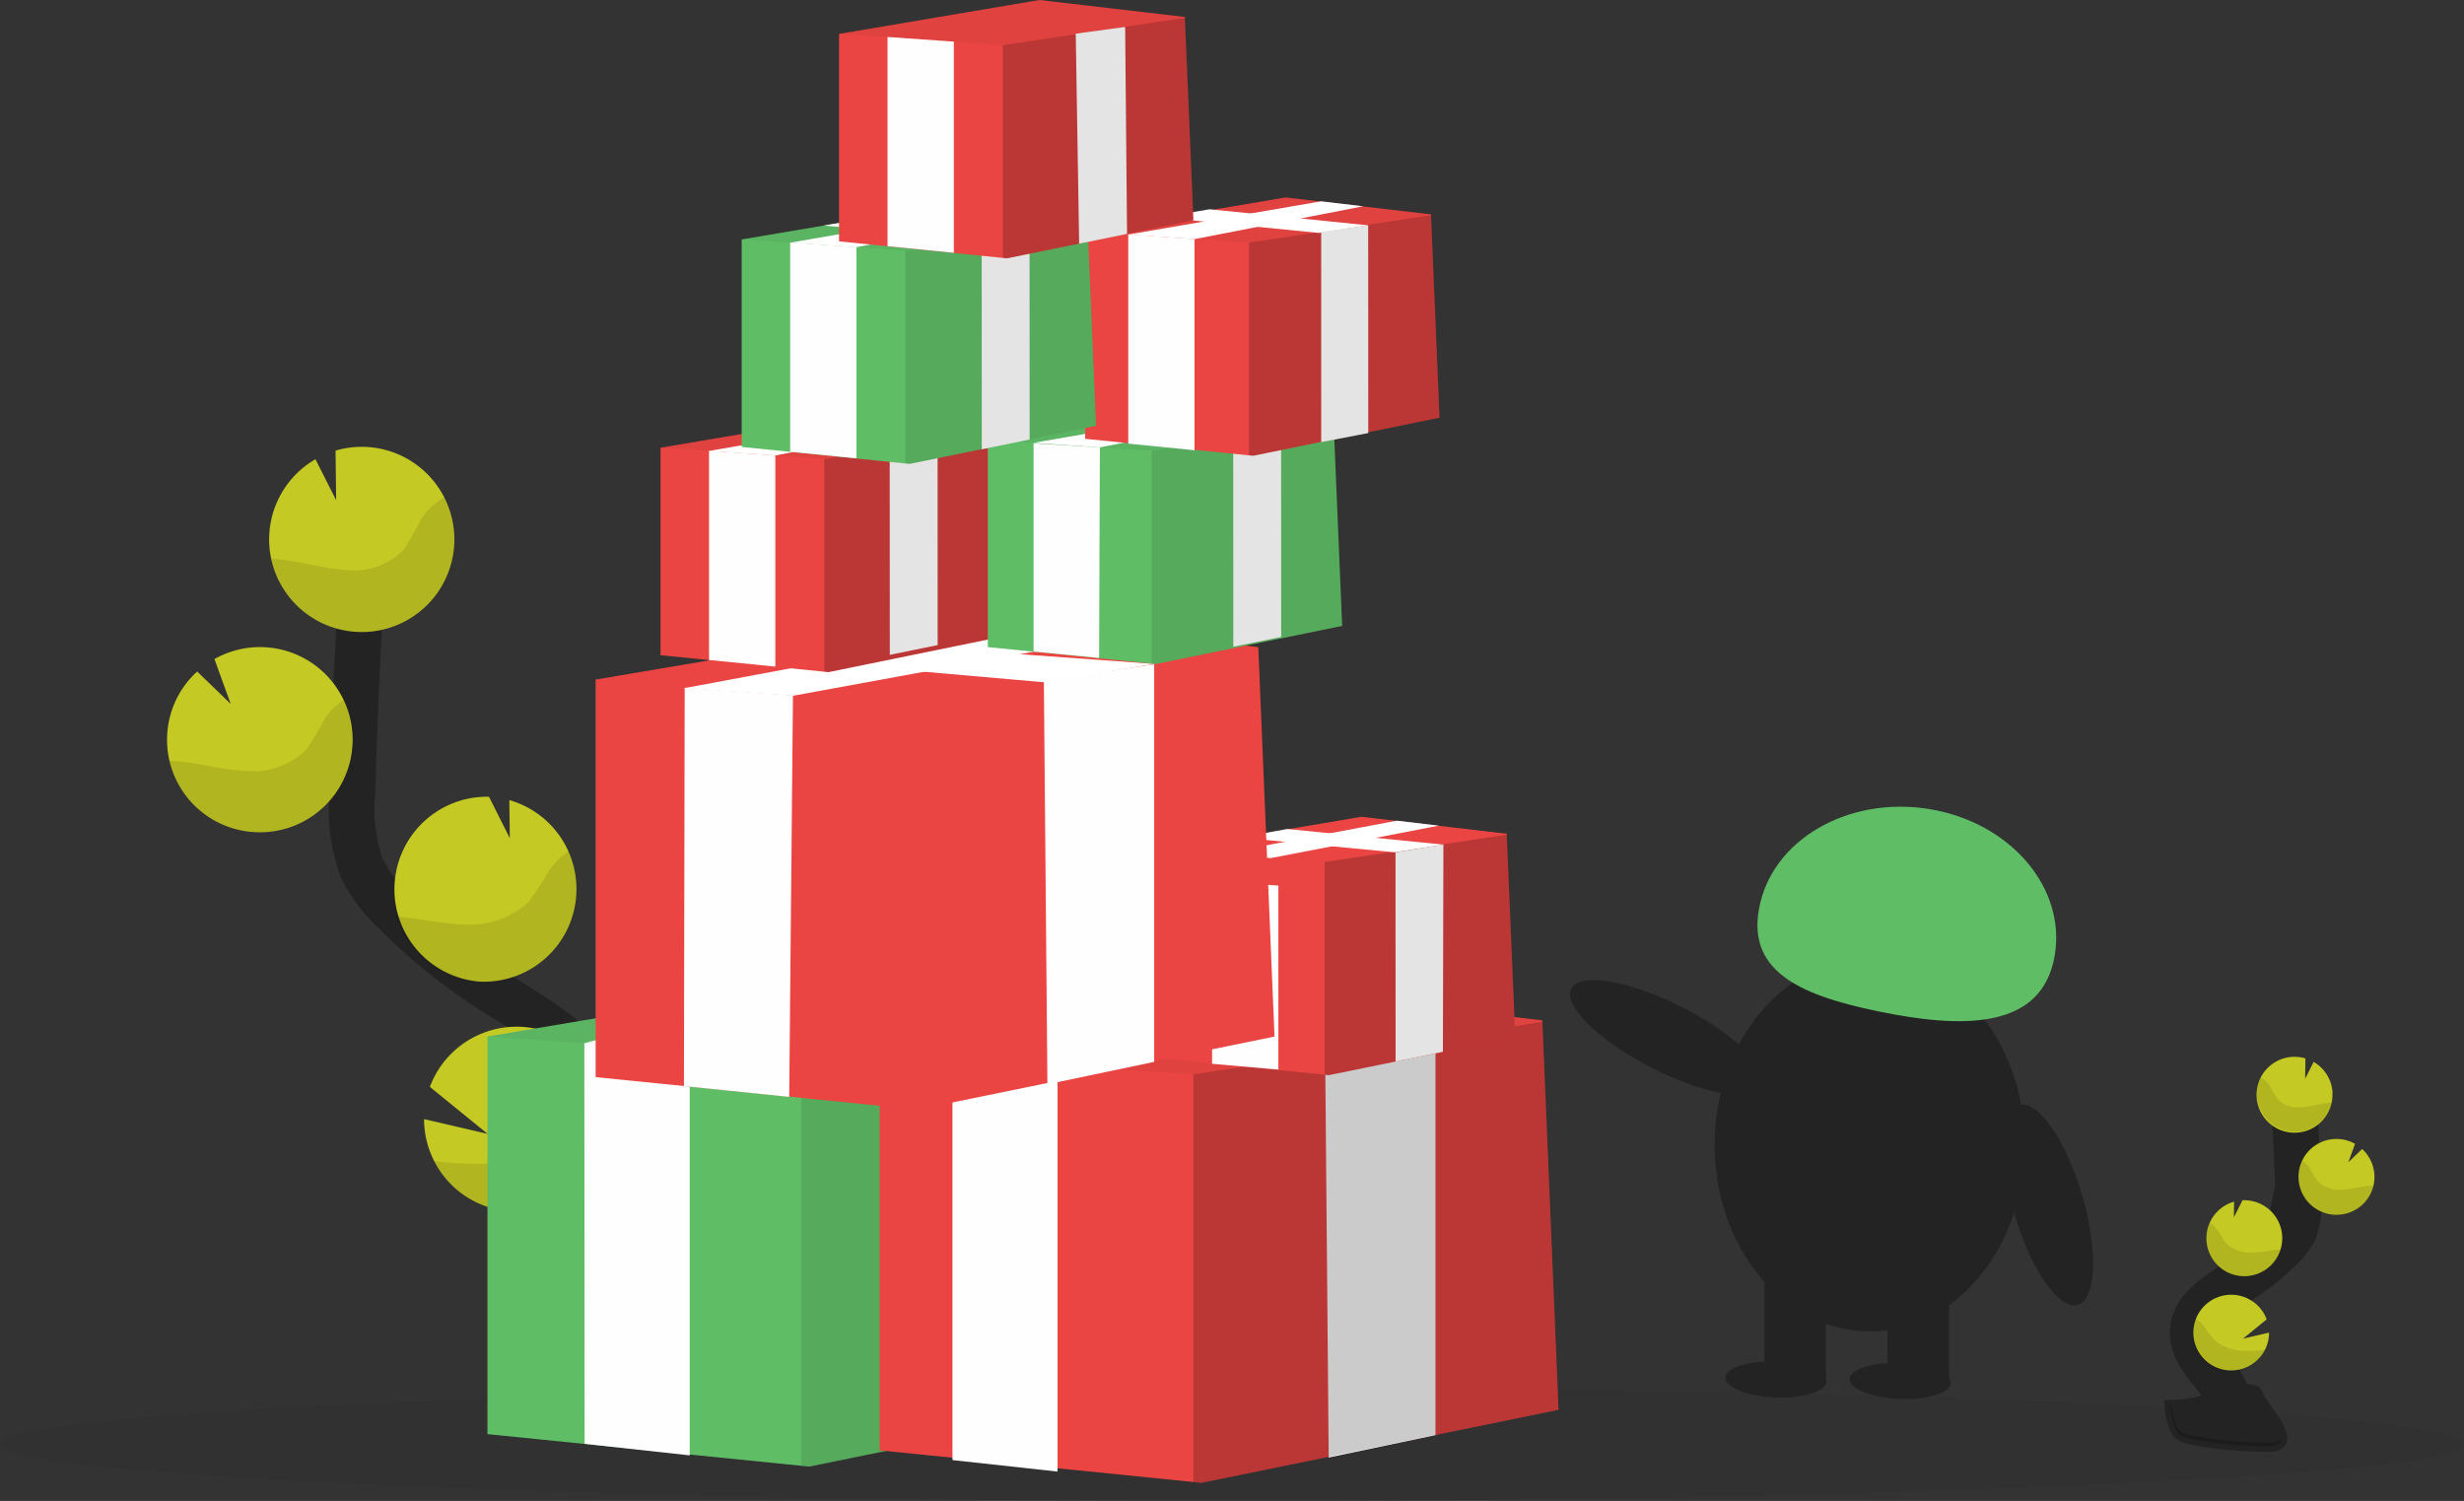 <svg xmlns="http://www.w3.org/2000/svg" width="215.544" height="131.304" viewBox="0 0 215.544 131.304">
  <rect x="0" y="0" width="215.544" height="131.304" fill="#333333" stroke="none"/>
  <g id="Group_2145" data-name="Group 2145" transform="translate(-570.228 -1052.195)">
    <g id="Group_825" data-name="Group 825" transform="translate(570.228 1052.195)">
      <path id="Path_680" data-name="Path 680" d="M270.585,516.367c-1.718-3.18.237-7.074,2.47-9.909s4.969-5.783,4.909-9.4c-.085-5.191-5.593-8.255-9.994-11.007A48.8,48.8,0,0,1,259,478.842a13.106,13.106,0,0,1-2.759-3.693,14.991,14.991,0,0,1-.826-6.561q.284-11.12,1.1-22.2" transform="translate(-224.587 -399.183)" fill="none" stroke="#232323" stroke-miterlimit="10" stroke-width="4"/>
      <path id="Path_682" data-name="Path 682" d="M282.894,638.229a8.092,8.092,0,0,0,15.282-3.312,7.988,7.988,0,0,0-.528-3.284,8.1,8.1,0,0,0-15.142.088l5.056,4.112L282,634.538A8,8,0,0,0,282.894,638.229Z" transform="translate(-244.903 -536.639)" fill="#c4c923"/>
      <path id="Path_688" data-name="Path 688" d="M285.78,654.956a8.092,8.092,0,0,0,15.282-3.312,7.989,7.989,0,0,0-.528-3.284,8.1,8.1,0,0,0-1.775,1.583,31.141,31.141,0,0,1-2.167,2.877c-1.656,1.623-4.327,2.3-6.705,2.366A34.722,34.722,0,0,1,285.78,654.956Z" transform="translate(-247.789 -553.367)" opacity="0.1"/>
      <path id="Path_683" data-name="Path 683" d="M277.8,557.605a8.1,8.1,0,0,0,2.567-15.881l.043,3.334-1.822-3.627h-.021a8.1,8.1,0,0,0-.755,16.176Z" transform="translate(-235.813 -471.731)" fill="#c4c923"/>
      <ellipse id="Ellipse_127" data-name="Ellipse 127" cx="107.772" cy="4.969" rx="107.772" ry="4.969" transform="translate(0 121.367)" fill="rgba(35,35,35,0.1)"/>
      <path id="Path_689" data-name="Path 689" d="M239.607,544.86l-31.231,6.388-.71-.071-27.446-2.768v-34.78l33.6-5.678,24.37,2.839.007.154,0,.076Z" transform="translate(-137.58 -422.949)" fill="#5fbd66"/>
      <path id="Path_690" data-name="Path 690" d="M328.161,554.517l-31.231,6.388-.71-.071V525.178l30.529-4.578Z" transform="translate(-226.134 -432.605)" opacity="0.1"/>
      <path id="Path_692" data-name="Path 692" d="M384.607,550.86l-31.231,6.388-.71-.071-27.446-2.768v-34.78l33.6-5.678,24.37,2.839.007.154,0,.076Z" transform="translate(-248.272 -427.529)" fill="#ea4542"/>
      <path id="Path_669" data-name="Path 669" d="M938.935,680.384c.71-1.3-.095-2.9-1.013-4.065s-2.037-2.366-2.013-3.854c.033-2.129,2.293-3.386,4.1-4.514a20.066,20.066,0,0,0,3.679-2.96,5.394,5.394,0,0,0,1.133-1.514,6.182,6.182,0,0,0,.338-2.693q-.118-4.557-.45-9.1" transform="translate(-744.096 -555.901)" fill="#232323" stroke="#232323" stroke-miterlimit="10" stroke-width="4"/>
      <path id="Path_670" data-name="Path 670" d="M966.193,640.779a3.327,3.327,0,0,0-1.656-2.721l-.743,1.472.021-1.779a3.32,3.32,0,1,0,2.366,3.028Z" transform="translate(-762.146 -545.161)" fill="#c4c923"/>
      <path id="Path_671" data-name="Path 671" d="M942.4,730.42a3.312,3.312,0,1,1,.159-2.674l-2.073,1.687,2.281-.53A3.312,3.312,0,0,1,942.4,730.42Z" transform="translate(-744.275 -612.325)" fill="#c4c923"/>
      <path id="Path_672" data-name="Path 672" d="M944.455,697.285a3.312,3.312,0,0,1-3.469-3.163,3.265,3.265,0,0,1,.286-1.512,3.327,3.327,0,0,1,2.129-1.841l-.017,1.37.752-1.491h0a3.322,3.322,0,0,1,.31,6.637Z" transform="translate(-747.969 -585.647)" fill="#c4c923"/>
      <path id="Path_673" data-name="Path 673" d="M978.526,674.612a3.316,3.316,0,1,1,1.467-6.2l-.587,1.609,1.207-1.159a3.312,3.312,0,0,1,1.074,2.293,3.238,3.238,0,0,1-.085.913A3.312,3.312,0,0,1,978.526,674.612Z" transform="translate(-773.98 -568.347)" fill="#c4c923"/>
      <path id="Path_674" data-name="Path 674" d="M965.866,647.5c-.767.085-1.512.324-2.281.372a2.483,2.483,0,0,1-2.1-.736,10.5,10.5,0,0,1-.615-1.079,2.366,2.366,0,0,0-.835-.788,3.312,3.312,0,1,0,6.208,2.205C966.114,647.48,965.989,647.489,965.866,647.5Z" transform="translate(-762.265 -551.008)" opacity="0.1"/>
      <path id="Path_675" data-name="Path 675" d="M978.5,680.732A3.312,3.312,0,0,1,975.342,676a2.458,2.458,0,0,1,.667.67,10.692,10.692,0,0,0,.658,1.1,2.708,2.708,0,0,0,2.2.769c.8-.038,1.573-.263,2.366-.336.109,0,.223-.019.334-.021A3.312,3.312,0,0,1,978.5,680.732Z" transform="translate(-773.954 -574.467)" opacity="0.1"/>
      <path id="Path_676" data-name="Path 676" d="M944.455,703.625a3.312,3.312,0,0,1-3.469-3.163,3.265,3.265,0,0,1,.286-1.512,2.727,2.727,0,0,1,.71.674c.258.364.419.783.71,1.119a3.067,3.067,0,0,0,2.352.823c.849-.021,1.614-.22,2.432-.281a3.327,3.327,0,0,1-3.021,2.34Z" transform="translate(-747.969 -591.987)" opacity="0.1"/>
      <path id="Path_677" data-name="Path 677" d="M942.111,737.221a3.319,3.319,0,1,1-6.055-2.721,3.444,3.444,0,0,1,.729.651,13.131,13.131,0,0,0,.89,1.183,4.132,4.132,0,0,0,2.749.965A14.236,14.236,0,0,0,942.111,737.221Z" transform="translate(-743.986 -619.126)" opacity="0.1"/>
      <path id="Path_678" data-name="Path 678" d="M927.54,762.078s2.619-.08,3.409-.643,4.022-1.235,4.228-.331,3.939,4.5.98,4.51-6.876-.473-7.664-.946S927.54,762.078,927.54,762.078Z" transform="translate(-737.708 -639.098)" fill="#232323" stroke="#232323" stroke-width="1"/>
      <path id="Path_679" data-name="Path 679" d="M936.209,769.84c-2.958.024-6.876-.473-7.663-.946-.6-.364-.84-1.677-.918-2.283h-.088s.166,2.113.946,2.6,4.7.965,7.664.946c.854,0,1.15-.312,1.133-.762C937.172,769.664,936.846,769.835,936.209,769.84Z" transform="translate(-737.708 -643.639)" opacity="0.2"/>
      <path id="Path_681" data-name="Path 681" d="M224.731,419.8a8.094,8.094,0,0,1,4.041-6.625l1.812,3.584-.054-4.339a8.1,8.1,0,1,1-5.8,7.387Z" transform="translate(-201.177 -373)" fill="#c4c923"/>
      <path id="Path_684" data-name="Path 684" d="M194.684,502.334a8.1,8.1,0,1,0-3.577-15.142l1.42,3.921-2.931-2.832a8.059,8.059,0,0,0-2.626,5.588,7.9,7.9,0,0,0,.206,2.229A8.094,8.094,0,0,0,194.684,502.334Z" transform="translate(-172.348 -429.536)" fill="#c4c923"/>
      <path id="Path_685" data-name="Path 685" d="M226.375,436.242c1.869.206,3.686.786,5.56.9a6.045,6.045,0,0,0,5.12-1.789,25.246,25.246,0,0,0,1.5-2.636,5.745,5.745,0,0,1,2.04-1.919,8.1,8.1,0,1,1-15.143,5.373C225.765,436.187,226.072,436.209,226.375,436.242Z" transform="translate(-201.733 -387.282)" opacity="0.1"/>
      <path id="Path_733" data-name="Path 733" d="M1.052-7.563l9.215.715V28.509L1.075,27.5Z" transform="translate(50.066 98.808)" fill="#fefefe"/>
      <path id="Path_686" data-name="Path 686" d="M195.41,517.3a8.1,8.1,0,0,0,7.7-11.546,5.988,5.988,0,0,0-1.628,1.628,26.253,26.253,0,0,1-1.6,2.676,6.626,6.626,0,0,1-5.368,1.879c-1.954-.088-3.84-.646-5.785-.823-.27-.024-.544-.043-.816-.05A8.094,8.094,0,0,0,195.41,517.3Z" transform="translate(-173.075 -444.499)" opacity="0.1"/>
      <path id="Path_687" data-name="Path 687" d="M278.921,573.047a8.094,8.094,0,0,0,7.765-11.4,6.546,6.546,0,0,0-1.711,1.656,27.746,27.746,0,0,1-1.758,2.728,7.483,7.483,0,0,1-5.73,2.009c-2-.043-3.935-.535-5.927-.689a8.1,8.1,0,0,0,7.361,5.693Z" transform="translate(-236.933 -487.173)" opacity="0.1"/>
      <path id="Path_740" data-name="Path 740" d="M1.147-7.945l9.193.805V28.217L1.147,27.211Z" transform="translate(82.172 100.519)" fill="#fefefe"/>
      <g id="Group_833" data-name="Group 833" transform="translate(51.097 87.362)">
        <path id="Path_752" data-name="Path 752" d="M-7.606-8.991l3.659.723L-17.564-4.725l-4.474-.362Z" transform="translate(22.038 8.991)" fill="#fff"/>
      </g>
      <path id="Path_691" data-name="Path 691" d="M238.2,511.019l-.009.007-30.522,4.5-27.446-1.893,33.6-5.678,24.37,2.839.007.154Z" transform="translate(-137.58 -422.949)" opacity="0.05"/>
      <path id="Path_751" data-name="Path 751" d="M-.059-8.165,9.592-9.61V25.174L.251,27.135Z" transform="translate(115.98 100.371)" fill="#fefefe"/>
      <path id="Path_693" data-name="Path 693" d="M473.161,560.517l-31.231,6.388-.71-.071V531.178l30.529-4.578Z" transform="translate(-336.827 -437.186)" opacity="0.2"/>
      <path id="Path_694" data-name="Path 694" d="M383.2,517.019l-.009.007-30.522,4.5-27.446-1.893,33.6-5.678,24.37,2.839.007.154Z" transform="translate(-248.272 -427.529)" opacity="0.05"/>
      <path id="Path_698" data-name="Path 698" d="M460.215,469.954l-16.3,3.336-.371-.038-14.324-1.446V453.655l17.534-2.965,12.72,1.483,0,.08v.038Z" transform="translate(-327.666 -379.236)" fill="#ea4542"/>
      <path id="Path_755" data-name="Path 755" d="M-6.334-9.672l3.668.434L-17.353-6.4l-4.617-.326Z" transform="translate(128.529 81.466)" fill="#fff"/>
      <path id="Path_699" data-name="Path 699" d="M506.431,475l-16.3,3.336-.371-.038V459.69L505.7,457.3Z" transform="translate(-373.882 -384.282)" opacity="0.2"/>
      <path id="Path_754" data-name="Path 754" d="M13.46-1.751l-4.3.669L-4.332-2.368l4.1-.751Z" transform="translate(112.837 75.641)" fill="#fff"/>
      <path id="Path_748" data-name="Path 748" d="M.72-4.542l5.8.354v16.1l-5.8-.506Z" transform="translate(105.31 81.657)" fill="#fefefe"/>
      <path id="Path_732" data-name="Path 732" d="M293.607,406.86l-31.231,6.388-.71-.071-27.446-2.768v-34.78l33.6-5.678,24.37,2.839.007.154,0,.076Z" transform="translate(-182.116 -316.18)" fill="#ea4542"/>
      <g id="Group_827" data-name="Group 827" transform="translate(59.867 54.47)">
        <path id="Path_753" data-name="Path 753" d="M33.15-.217l-9.7,1.6L-3.647-.991,5.333-2.23Z" transform="translate(7.982 3.829)" fill="#fff"/>
        <path id="Path_752-2" data-name="Path 752" d="M8.737-8.991,16.53-7.908l-29,5.316-9.5-.671Z" transform="translate(21.97 8.991)" fill="#fff"/>
      </g>
      <path id="Path_701" data-name="Path 701" d="M275.215,320.954l-16.3,3.334-.372-.035-14.324-1.446V304.655l17.535-2.965,12.72,1.483,0,.08v.038Z" transform="translate(-186.437 -265.49)" fill="#ea4542"/>
      <path id="Path_702" data-name="Path 702" d="M321.431,326l-16.3,3.334-.371-.036V310.69L320.7,308.3Z" transform="translate(-232.653 -270.536)" opacity="0.2"/>
      <path id="Path_703" data-name="Path 703" d="M274.479,303.292l0,0-15.93,2.347-14.324-.989,17.535-2.965,12.72,1.483,0,.08Z" transform="translate(-186.437 -265.49)" opacity="0.05"/>
      <path id="Path_704" data-name="Path 704" d="M396.215,317.954l-16.3,3.334-.371-.035-14.324-1.446V301.655l17.534-2.965,12.72,1.483,0,.08v.038Z" transform="translate(-278.808 -263.2)" fill="#5fbd66"/>
      <path id="Path_762" data-name="Path 762" d="M12.722-1.858l-4.3.669L-5.3-2.549l4.156-.709Z" transform="translate(70.276 40.494)" fill="#fff"/>
      <path id="Path_763" data-name="Path 763" d="M-10.391-9.672l3.668.434L-21.474-6.363l-5.81-.4Z" transform="translate(89.288 46.212)" fill="#fff"/>
      <path id="Path_705" data-name="Path 705" d="M442.431,323l-16.3,3.334-.371-.035V307.69L441.7,305.3Z" transform="translate(-325.025 -268.246)" opacity="0.1"/>
      <path id="Path_706" data-name="Path 706" d="M395.479,300.292l0,0-15.93,2.347-14.324-.989,17.534-2.965,12.72,1.483,0,.08Z" transform="translate(-278.808 -263.2)" opacity="0.05"/>
      <path id="Path_764" data-name="Path 764" d="M12.722-1.858l-4.3.669L-5.3-2.549l4.156-.709Z" transform="translate(98.669 39.784)" fill="#fff"/>
      <path id="Path_765" data-name="Path 765" d="M-10.391-9.672l3.668.434L-21.474-6.363l-5.81-.4Z" transform="translate(117.681 45.502)" fill="#fff"/>
      <path id="Path_737" data-name="Path 737" d="M0,.516,4.18,0l.3,17.328L.31,18.256Z" transform="matrix(1, 0.017, -0.017, 1, 107.888, 38.317)" fill="#e4e4e4"/>
      <path id="Path_738" data-name="Path 738" d="M.719-4.542l5.8.354L6.45,14.233.718,13.67Z" transform="translate(89.696 43.327)" fill="#fefefe"/>
      <path id="Path_707" data-name="Path 707" d="M432.215,240.954l-16.3,3.334-.371-.036-14.324-1.446V224.655l17.535-2.965,12.72,1.483,0,.08v.038Z" transform="translate(-306.291 -204.418)" fill="#ea4542"/>
      <path id="Path_708" data-name="Path 708" d="M478.431,246l-16.3,3.334-.371-.036V230.69L477.7,228.3Z" transform="translate(-352.507 -209.464)" opacity="0.2"/>
      <path id="Path_709" data-name="Path 709" d="M431.479,223.292l0,0-15.93,2.347-14.324-.989,17.535-2.965,12.72,1.483,0,.08Z" transform="translate(-306.291 -204.418)" opacity="0.05"/>
      <path id="Path_743" data-name="Path 743" d="M0,.516,4.18,0l.3,17.328L.31,18.256Z" transform="matrix(1, 0.017, -0.017, 1, 77.839, 39.027)" fill="#e4e4e4"/>
      <path id="Path_725" data-name="Path 725" d="M305.215,243.954l-16.3,3.334-.371-.036-14.324-1.446V227.655l17.535-2.965,12.72,1.483,0,.08v.038Z" transform="translate(-209.339 -206.708)" fill="#5fbd66"/>
      <path id="Path_726" data-name="Path 726" d="M351.431,249l-16.3,3.334-.371-.035V233.69L350.7,231.3Z" transform="translate(-255.555 -211.754)" opacity="0.1"/>
      <path id="Path_758" data-name="Path 758" d="M12.722-1.858l-4.3.669L-5.3-2.549l4.156-.709Z" transform="translate(106.95 21.566)" fill="#fff"/>
      <path id="Path_759" data-name="Path 759" d="M-10.391-9.672l3.668.434L-21.474-6.363l-5.81-.4Z" transform="translate(125.962 27.284)" fill="#fff"/>
      <path id="Path_727" data-name="Path 727" d="M304.479,226.292l0,0-15.93,2.347-14.324-.989,17.535-2.965,12.72,1.483,0,.08Z" transform="translate(-209.339 -206.708)" opacity="0.05"/>
      <path id="Path_760" data-name="Path 760" d="M12.722-1.858l-4.3.669L-5.3-2.549l4.156-.709Z" transform="translate(77.374 22.276)" fill="#fff"/>
      <path id="Path_761" data-name="Path 761" d="M-10.391-9.672l3.668.434L-21.474-6.363l-5.81-.4Z" transform="translate(96.386 27.994)" fill="#fff"/>
      <path id="Path_736" data-name="Path 736" d="M0,.516,4.18,0l.3,17.328L.31,18.256Z" transform="matrix(1, 0.017, -0.017, 1, 85.884, 21.045)" fill="#e4e4e4"/>
      <path id="Path_728" data-name="Path 728" d="M341.215,167.954l-16.3,3.336-.371-.038-14.324-1.446V151.655l17.535-2.965,12.72,1.484,0,.08v.038Z" transform="translate(-236.822 -148.69)" fill="#ea4542"/>
      <path id="Path_729" data-name="Path 729" d="M387.431,173l-16.3,3.336-.371-.038V157.69L386.7,155.3Z" transform="translate(-283.038 -153.736)" opacity="0.2"/>
      <path id="Path_730" data-name="Path 730" d="M340.479,150.292l0,0-15.93,2.347-14.324-.989,17.535-2.965,12.72,1.484,0,.08Z" transform="translate(-236.822 -148.69)" opacity="0.05"/>
      <path id="Path_742" data-name="Path 742" d="M.72-4.542l5.8.407V14.34l-5.8-.58Z" transform="translate(61.303 43.977)" fill="#fefefe"/>
      <path id="Path_735" data-name="Path 735" d="M.72-4.542l5.8.407V14.34l-5.8-.58Z" transform="translate(68.401 25.758)" fill="#fefefe"/>
      <path id="Path_739" data-name="Path 739" d="M.935-7.945l9.47.68-.327,35.115L.869,26.91Z" transform="translate(58.96 68.105)" fill="#fefefe"/>
      <path id="Path_744" data-name="Path 744" d="M0,.667,4.1,0l.317,18.183-4.1.861Z" transform="matrix(1, 0.017, -0.017, 1, 115.584, 19.627)" fill="#e4e4e4"/>
      <path id="Path_745" data-name="Path 745" d="M.72-4.542l5.8.407V14.34l-5.8-.58Z" transform="translate(97.976 25.049)" fill="#fefefe"/>
      <path id="Path_746" data-name="Path 746" d="M0,.663,4.311,0l.473,18.1-4.173.928Z" transform="matrix(1, 0.017, -0.017, 1, 94.114, 2.282)" fill="#e4e4e4"/>
      <path id="Path_747" data-name="Path 747" d="M.72-4.542l5.8.407V14.34l-5.8-.58Z" transform="translate(76.918 7.777)" fill="#fefefe"/>
      <path id="Path_749" data-name="Path 749" d="M0,.745,4.176,0l.266,18.12-4.123.925Z" transform="matrix(1, 0.017, -0.017, 1, 122.088, 73.815)" fill="#e4e4e4"/>
      <path id="Path_750" data-name="Path 750" d="M-.059-8.165,9.592-9.61V25.174L.251,27.135Z" transform="translate(91.373 67.72)" fill="#fefefe"/>
    </g>
    <ellipse id="Ellipse_119" data-name="Ellipse 119" cx="13.564" cy="16.322" rx="13.564" ry="16.322" transform="translate(720.217 1136.023)" fill="#232323"/>
    <rect id="Rectangle_506" data-name="Rectangle 506" width="5.384" height="8.884" transform="translate(735.338 1164.398)" fill="#232323"/>
    <rect id="Rectangle_507" data-name="Rectangle 507" width="5.384" height="8.884" transform="translate(724.57 1164.398)" fill="#232323"/>
    <path id="Path_609" data-name="Path 609" d="M1.445,8.854c.868-.028,1.632-2.032,1.705-4.477S2.579-.027,1.711,0,.079,2.032.006,4.477.576,8.881,1.445,8.854Z" transform="translate(732.028 1174.58) rotate(-90)" fill="#232323"/>
    <path id="Path_610" data-name="Path 610" d="M1.442,8.839c.87-.029,1.637-2.031,1.714-4.472S2.59-.029,1.721,0,.083,2.031.006,4.472.572,8.868,1.442,8.839Z" transform="translate(721.16 1174.456) rotate(-90)" fill="#232323"/>
    <path id="Path_608" data-name="Path 608" d="M607.861,486.641c1.431-5.9-3.144-11.867-10.218-13.321s-13.969,2.151-15.4,8.053,3.257,8.079,10.332,9.534S606.43,492.544,607.861,486.641Z" transform="translate(141.978 649.768)" fill="#5fbd66"/>
    <path id="Path_611" data-name="Path 611" d="M9.291,5.975c5.2-.22,9.47-1.73,9.538-3.372S14.739-.193,9.539.027.069,1.756,0,3.4,4.092,6.2,9.291,5.975Z" transform="translate(722.719 1150.276) rotate(-150)" fill="#232323"/>
    <path id="Path_612" data-name="Path 612" d="M9.046,6.147c5.029-.106,9.133-1.568,9.167-3.263S14.2-.1,9.167.006.034,1.574,0,3.27,4.017,6.254,9.046,6.147Z" transform="matrix(-0.257, -0.967, 0.967, -0.257, 748.783, 1167.199)" fill="#232323"/>
  </g>
</svg>
